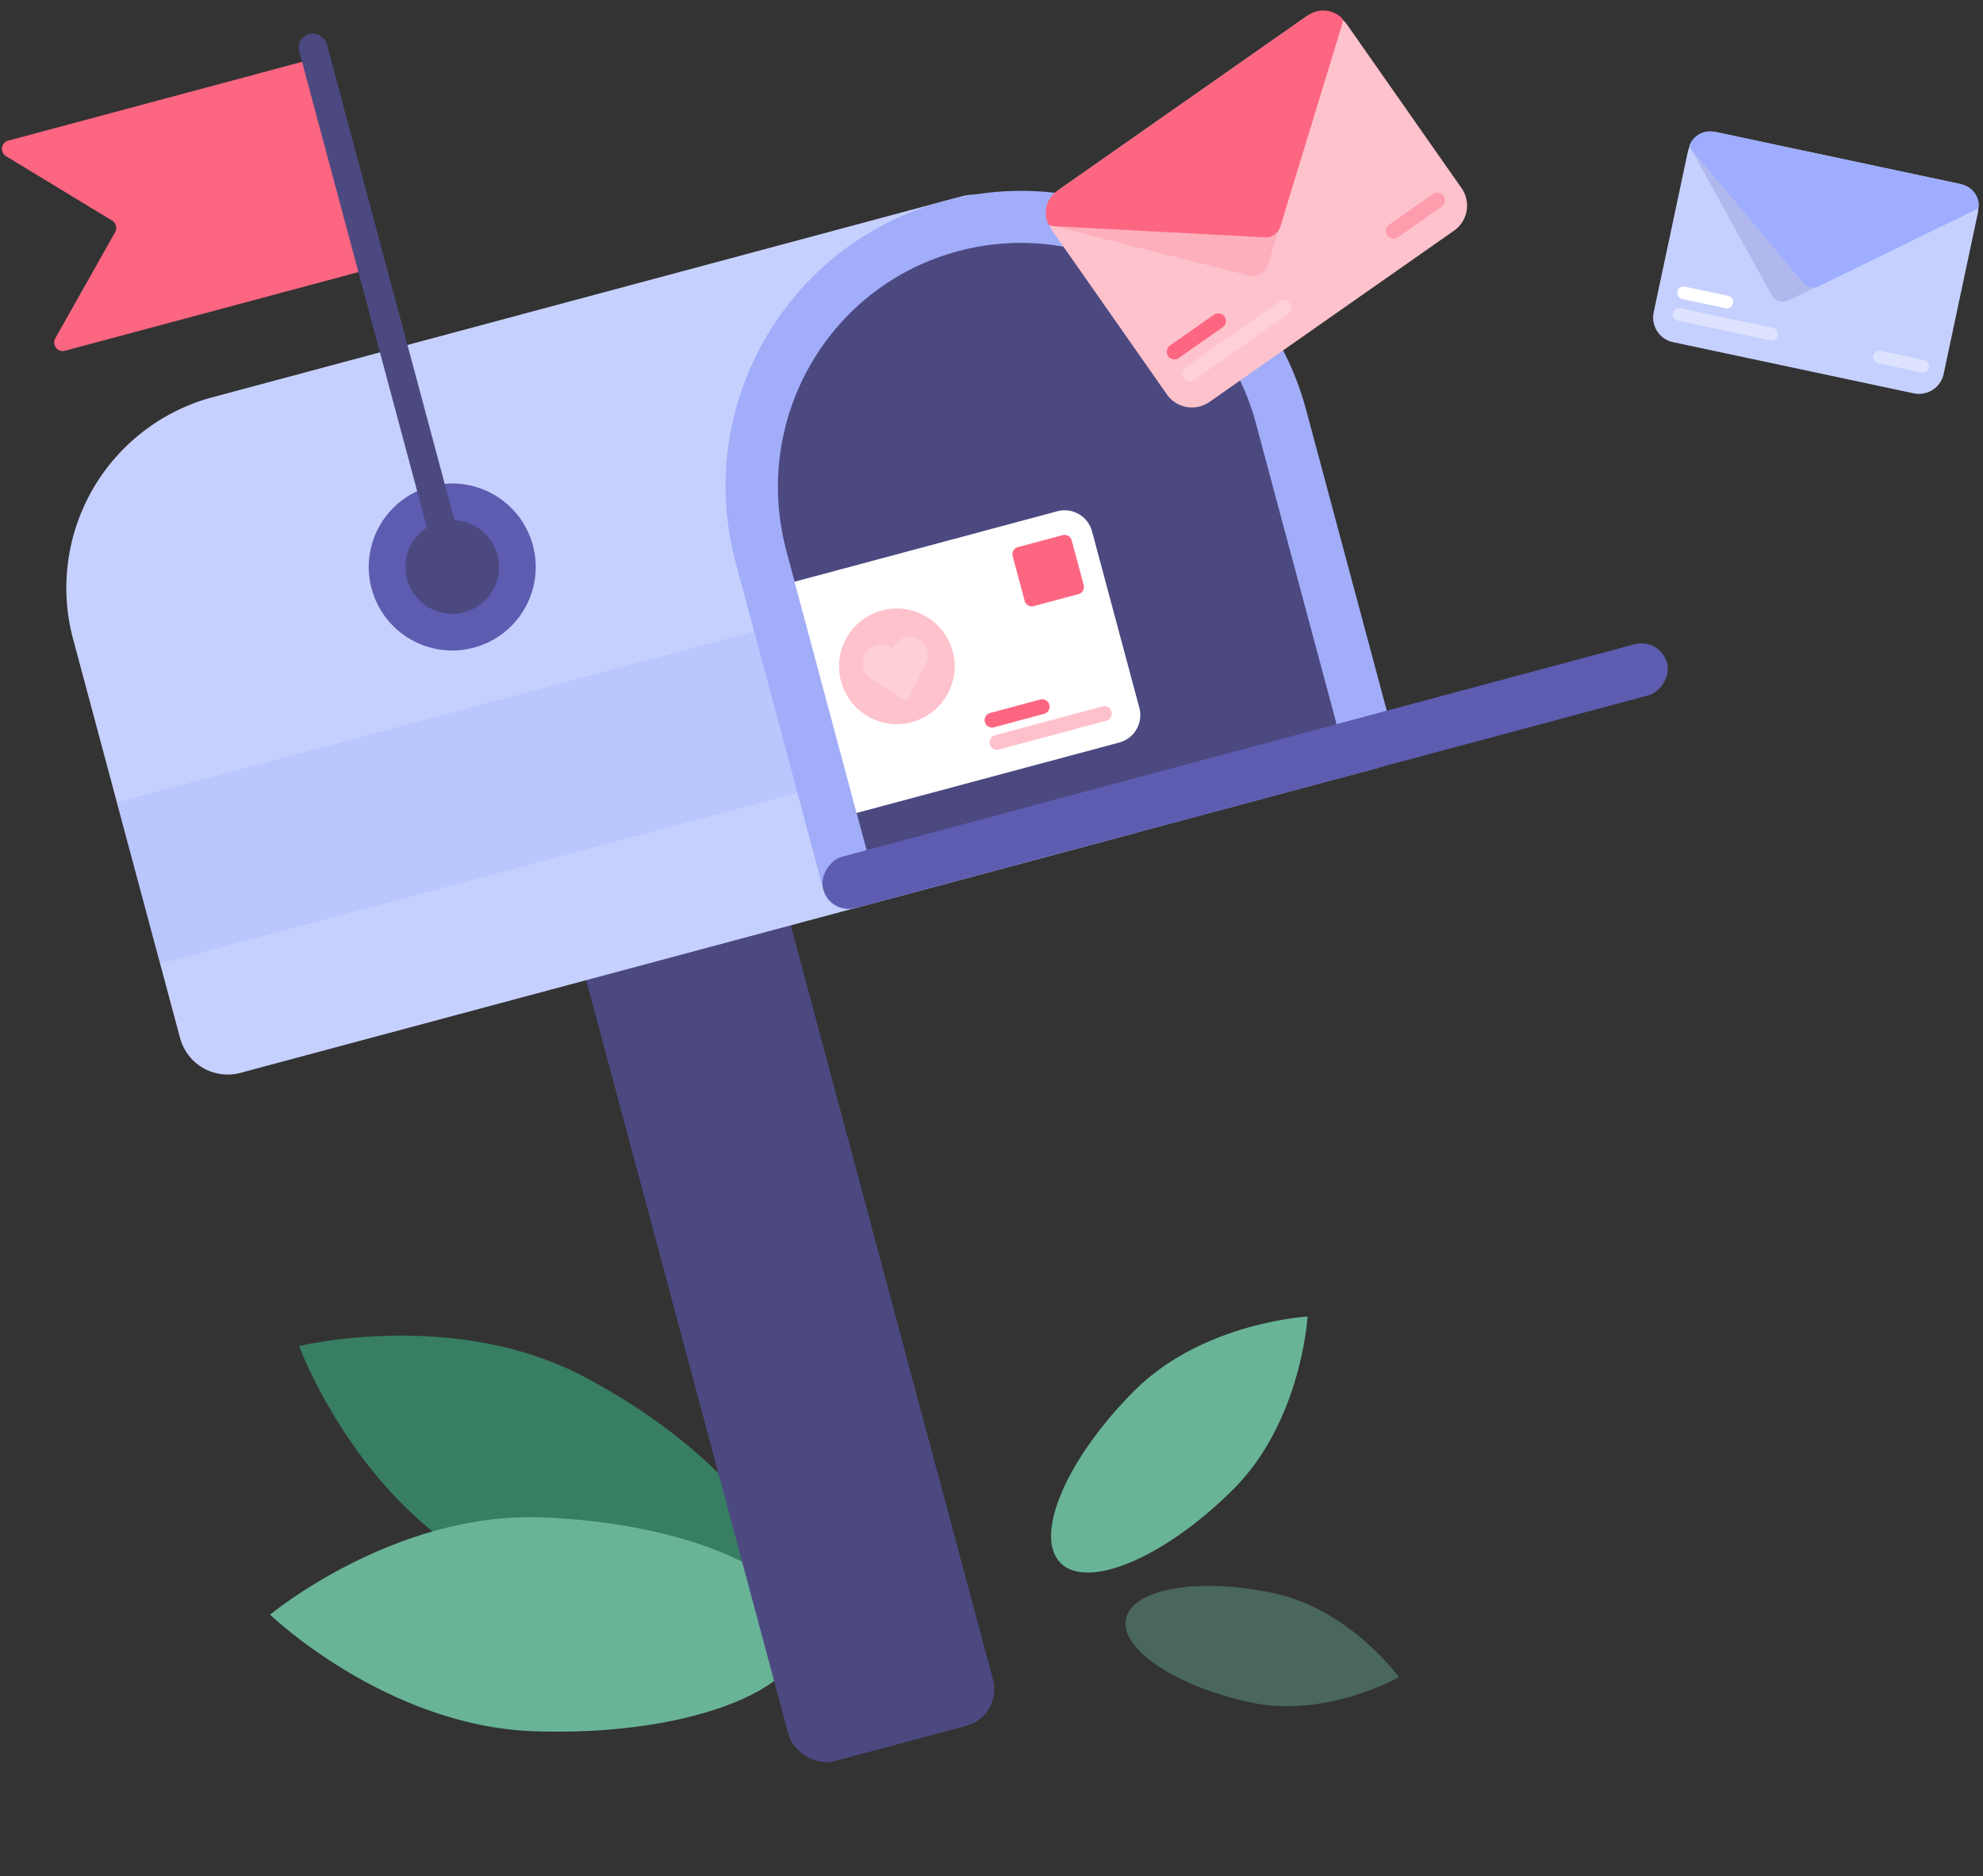 <svg xmlns="http://www.w3.org/2000/svg" xmlns:xlink="http://www.w3.org/1999/xlink" width="419.566" height="396.958" viewBox="0 0 419.566 396.958">
  <rect x="0" y="0" width="419.566" height="396.958" fill="#333333" stroke="none"/>
  <defs>
    <clipPath id="clip-path">
      <path id="Pfad_5371" data-name="Pfad 5371" d="M4.642,40.4,57.7,3.251A5.662,5.662,0,0,1,65.59,4.643L90.666,40.455a5.662,5.662,0,0,1-1.392,7.893L36.219,85.5a5.662,5.662,0,0,1-7.893-1.392L3.251,48.293A5.662,5.662,0,0,1,4.642,40.4Z" fill="#fff2c3"/>
    </clipPath>
    <clipPath id="clip-path-2">
      <path id="Pfad_5371-2" data-name="Pfad 5371" d="M14,.972l52.213,11.1a4.667,4.667,0,0,1,3.6,5.54L62.321,52.853a4.667,4.667,0,0,1-5.54,3.6L4.569,45.352a4.667,4.667,0,0,1-3.6-5.54L8.462,4.569A4.667,4.667,0,0,1,14,.972Z" fill="#c6d0fe"/>
    </clipPath>
  </defs>
  <g id="Gruppe_3563" data-name="Gruppe 3563" transform="translate(-164.855 -6754.96)">
    <path id="Pfad_2625" data-name="Pfad 2625" d="M96.006,5.64C89.391-4.97,62.538-.173,36.026,16.354S0,65.491,0,65.491s33.468,5.814,59.979-10.714S102.62,16.251,96.006,5.64Z" transform="translate(284.85 7007) rotate(60)" fill="#377e62"/>
    <path id="Pfad_2625-2" data-name="Pfad 2625" d="M96.005,5.64C89.391-4.97,62.538-.173,36.026,16.354S0,65.491,0,65.491,33.468,71.3,59.979,54.778,102.62,16.251,96.005,5.64Z" transform="translate(258.611 7042.287) rotate(34)" fill="#69b497"/>
    <path id="Pfad_2625-3" data-name="Pfad 2625" d="M62.646,3.681C58.331-3.243,40.808-.113,23.508,10.672S0,42.735,0,42.735s21.839,3.794,39.138-6.991S66.962,10.6,62.646,3.681Z" transform="translate(451.125 7075.142) rotate(167)" fill="#69b497"/>
    <path id="Pfad_2625-4" data-name="Pfad 2625" d="M50.122,2.945C46.669-2.595,32.65-.09,18.808,8.538S0,34.191,0,34.191,17.473,37.227,31.314,28.6,53.575,8.484,50.122,2.945Z" transform="matrix(-0.719, -0.695, 0.695, -0.719, 437.092, 7134.37)" fill="#69b497" opacity="0.4"/>
    <g id="Gruppe_3513" data-name="Gruppe 3513" transform="matrix(0.966, -0.259, 0.259, 0.966, 151.649, 6783.229)">
      <rect id="Rechteck_1181" data-name="Rechteck 1181" width="44.804" height="197.31" rx="8" transform="translate(86.162 184.386)" fill="#4c4981"/>
      <path id="Pfad_7116" data-name="Pfad 7116" d="M41.754,0H205.827a10.438,10.438,0,0,1,10.438,10.438V129.144a10.438,10.438,0,0,1-10.438,10.438H10.438A10.438,10.438,0,0,1,0,129.144V41.754A41.754,41.754,0,0,1,41.754,0Z" transform="translate(0 68.929)" fill="#c6d0fe"/>
      <g id="Pfad_7117" data-name="Pfad 7117" transform="translate(139.582 68.929)" fill="#4c4981" stroke-linecap="round">
        <path d="M 119.434 134.082 L 5.219 134.082 L 5.5 62.898 C 5.5 31.055 31.055 5.5 62.467 5.5 C 93.879 5.5 119.434 31.055 119.434 62.467 L 119.434 134.082 Z" stroke="none"/>
        <path d="M 113.934 128.582 L 113.934 62.467 C 113.934 34.088 90.846 11 62.467 11 C 34.088 11 11 34.088 11 62.898 L 11 128.582 L 113.934 128.582 M 119.715 139.582 L 5.219 139.582 C 2.337 139.582 1.874138320090424e-06 137.245 1.874138320090424e-06 134.363 L 0.001 62.898 C 0.001 62.755 1.874138320090424e-06 62.61 1.874138320090424e-06 62.467 C 1.874138320090424e-06 27.968 27.968 -8.257698027591687e-06 62.467 -8.257698027591687e-06 C 96.967 -8.257698027591687e-06 124.934 27.968 124.934 62.467 C 124.934 62.61 124.934 62.755 124.933 62.898 L 124.934 62.898 L 124.934 134.363 C 124.934 137.245 122.598 139.582 119.715 139.582 Z" stroke="none" fill="#a1adf9"/>
      </g>
      <rect id="Rechteck_1185" data-name="Rechteck 1185" width="139.582" height="35.326" transform="translate(0 146.475)" fill="#9eadff" opacity="0.3"/>
      <g id="Rechteck_1183" data-name="Rechteck 1183" transform="translate(12.25 5.304)">
        <path id="Pfad_7108" data-name="Pfad 7108" d="M1.814,0H67.362a1.81,1.81,0,0,1,1.81,1.81V44.236a1.81,1.81,0,0,1-1.81,1.81H1.886A1.81,1.81,0,0,1,.593,42.969l18.04-18.416a1.811,1.811,0,0,0,.016-2.518L.505,3.061A1.81,1.81,0,0,1,1.814,0Z" transform="translate(0 0)" fill="#fc6681"/>
      </g>
      <ellipse id="Ellipse_710" data-name="Ellipse 710" cx="17.663" cy="17.663" rx="17.663" ry="17.663" transform="translate(63.76 99.086)" fill="#5d5cb0"/>
      <ellipse id="Ellipse_709" data-name="Ellipse 709" cx="9.909" cy="9.909" rx="9.909" ry="9.909" transform="translate(71.514 106.841)" fill="#4c4981"/>
      <rect id="Rechteck_1183-2" data-name="Rechteck 1183" width="6.031" height="117.18" rx="3.016" transform="translate(78.407 0)" fill="#4c4981"/>
      <rect id="Rechteck_1186" data-name="Rechteck 1186" width="11.201" height="184.817" rx="5.601" transform="translate(324.398 197.31) rotate(90)" fill="#5d5cb0"/>
    </g>
    <g id="Gruppe_3516" data-name="Gruppe 3516" transform="matrix(0.966, -0.259, 0.259, 0.966, 332.947, 6878.041)">
      <path id="Pfad_7123" data-name="Pfad 7123" d="M0,0H57.568a6,6,0,0,1,6,6V44.648a6,6,0,0,1-6,6H0Z" fill="#fff"/>
      <path id="Pfad_7111" data-name="Pfad 7111" d="M1.55,0H11.37a1.55,1.55,0,0,1,1.55,1.55V11.37a1.55,1.55,0,0,1-1.55,1.55H1.55A1.55,1.55,0,0,1,0,11.37V1.55A1.55,1.55,0,0,1,1.55,0Z" transform="translate(45.997 5.168)" fill="#fc6681"/>
      <g id="Gruppe_3517" data-name="Gruppe 3517" transform="translate(4.062 10.663)">
        <ellipse id="Ellipse_711" data-name="Ellipse 711" cx="12.229" cy="12.229" rx="12.229" ry="12.229" transform="translate(0 0)" fill="#fec2cc"/>
        <path id="Pfad_7113" data-name="Pfad 7113" d="M6.356,12.542l-.269-.3C2.391,8.113.938,6.489.9,6.447A3.93,3.93,0,0,1,0,3.954,4,4,0,0,1,4.037,0,4.178,4.178,0,0,1,7.008,1.556,4.178,4.178,0,0,1,9.979,0a4,4,0,0,1,4.037,3.954,3.914,3.914,0,0,1-.888,2.473L7.671,12.541a.884.884,0,0,1-.658.295A1.617,1.617,0,0,1,6.356,12.542Z" transform="translate(5.303 6.764)" fill="#ffeff2" opacity="0.3"/>
      </g>
      <path id="Pfad_7109" data-name="Pfad 7109" d="M2.353,6.665H25.879a1.568,1.568,0,1,1,0,3.137H2.353a1.568,1.568,0,1,1,0-3.137Z" transform="translate(30.224 35.683)" fill="#fc6681" opacity="0.4"/>
      <path id="Pfad_7110" data-name="Pfad 7110" d="M2.353,3.529H13.331a1.568,1.568,0,1,1,0,3.137H2.353a1.568,1.568,0,1,1,0-3.137Z" transform="translate(30.445 34.006)" fill="#fc6681"/>
    </g>
    <g id="Gruppe_2888" data-name="Gruppe 2888" transform="translate(383.883 6754.96)">
      <path id="Pfad_5366" data-name="Pfad 5366" d="M5.306,39.936,57.034,3.715a6.471,6.471,0,0,1,9.02,1.591L90.2,39.791a6.471,6.471,0,0,1-1.591,9.02L36.882,85.033a6.471,6.471,0,0,1-9.02-1.591L3.715,48.956a6.471,6.471,0,0,1,1.591-9.02Z" fill="#fec2cc"/>
      <path id="Pfad_1110" data-name="Pfad 1110" d="M48.647,54.566a3.263,3.263,0,0,1-.505,1.167,3.565,3.565,0,0,1-2.029,1.421,3.263,3.263,0,0,1-1.269.076L2.384,46.505c-.179-.682-.364-1.273-.505-1.8a5.7,5.7,0,0,1-.238-1.426,2.239,2.239,0,0,1,.336-1.222,4.218,4.218,0,0,1,1.216-1.19L61.441,3.477a3.007,3.007,0,0,1,1.415-.615,1.086,1.086,0,0,1,.826.248,1.459,1.459,0,0,1,.387.556,1.656,1.656,0,0,1,.1.309Z" transform="translate(0.708 1.146)" fill="#fc6681" opacity="0.2"/>
      <path id="Pfad_5369" data-name="Pfad 5369" d="M1.326,14.859,21.222.928a1.619,1.619,0,1,1,1.857,2.653L3.184,17.512a1.619,1.619,0,1,1-1.857-2.653Z" transform="translate(30.448 62.877)" fill="#ffd0d8" opacity="0.999"/>
      <path id="Pfad_5370" data-name="Pfad 5370" d="M1.326,7.43l9.285-6.5a1.619,1.619,0,1,1,1.857,2.653l-9.285,6.5A1.619,1.619,0,1,1,1.326,7.43Z" transform="translate(73.555 40.124)" fill="#fc6681" opacity="0.4"/>
      <path id="Pfad_5368" data-name="Pfad 5368" d="M1.326,7.43l9.285-6.5a1.619,1.619,0,1,1,1.857,2.653l-9.285,6.5A1.619,1.619,0,1,1,1.326,7.43Z" transform="translate(27.198 65.664)" fill="#fc6681"/>
      <g id="Gruppe_maskieren_8" data-name="Gruppe maskieren 8" clip-path="url(#clip-path)">
        <path id="Pfad_5367" data-name="Pfad 5367" d="M52.14,48.105a3.237,3.237,0,0,1-3.268,2.288L4.345,48.045a3.187,3.187,0,0,1-1.916-.74,3.317,3.317,0,0,1-1-3.5,3.187,3.187,0,0,1,1.233-1.642l57.55-40.3a3.187,3.187,0,0,1,1.965-.6,3.316,3.316,0,0,1,2.95,2.142,3.187,3.187,0,0,1,.04,2.053Z" transform="translate(-0.263 -0.185)" fill="#fc6681"/>
      </g>
    </g>
    <g id="Gruppe_2888-2" data-name="Gruppe 2888" transform="translate(513.637 6781.866)">
      <path id="Pfad_5366-2" data-name="Pfad 5366" d="M14.655,1.11,65.562,11.931a5.333,5.333,0,0,1,4.111,6.331L62.46,52.2a5.333,5.333,0,0,1-6.331,4.111L5.221,45.491A5.333,5.333,0,0,1,1.11,39.16L8.324,5.222A5.333,5.333,0,0,1,14.655,1.11Z" fill="#c6d0fe"/>
      <path id="Pfad_1110-2" data-name="Pfad 1110" d="M26.975,35.767a2.689,2.689,0,0,1-.987.351,2.938,2.938,0,0,1-2-.424,2.689,2.689,0,0,1-.759-.723L5.831,3.351c.311-.491.563-.935.8-1.317a4.7,4.7,0,0,1,.726-.945A1.845,1.845,0,0,1,8.284.6a3.476,3.476,0,0,1,1.4.064L64.961,14.763a2.478,2.478,0,0,1,1.166.507.9.9,0,0,1,.315.638,1.2,1.2,0,0,1-.118.546,1.366,1.366,0,0,1-.132.231Z" transform="translate(2.929 0.762)" fill="#5d5cb0" opacity="0.2"/>
      <path id="Pfad_5369-2" data-name="Pfad 5369" d="M1.86.277,21.44,4.439a1.334,1.334,0,1,1-.555,2.611L1.305,2.888A1.334,1.334,0,1,1,1.86.277Z" transform="translate(4.887 38.035)" fill="#fff" opacity="0.4"/>
      <path id="Pfad_5370-2" data-name="Pfad 5370" d="M1.86.277,11,2.22a1.334,1.334,0,1,1-.555,2.611L1.305,2.888A1.334,1.334,0,1,1,1.86.277Z" transform="translate(47.31 47.052)" fill="#fff" opacity="0.4"/>
      <path id="Pfad_5368-2" data-name="Pfad 5368" d="M1.86.278,11,2.22a1.334,1.334,0,1,1-.555,2.611L1.305,2.889A1.334,1.334,0,1,1,1.86.278Z" transform="translate(5.858 33.466)" fill="#fff"/>
      <g id="Gruppe_maskieren_8-2" data-name="Gruppe maskieren 8" clip-path="url(#clip-path-2)">
        <path id="Pfad_5367-2" data-name="Pfad 5367" d="M32.66,33.724a2.668,2.668,0,0,1-3.216-.684L5.832,4.881A2.626,2.626,0,0,1,5.2,3.311,2.733,2.733,0,0,1,6.749.736,2.626,2.626,0,0,1,8.432.556L65.068,12.594a2.626,2.626,0,0,1,1.464.849,2.733,2.733,0,0,1,.367,2.982A2.626,2.626,0,0,1,65.684,17.6Z" transform="translate(3.358 -0.054)" fill="#9eadff"/>
      </g>
    </g>
  </g>
</svg>
